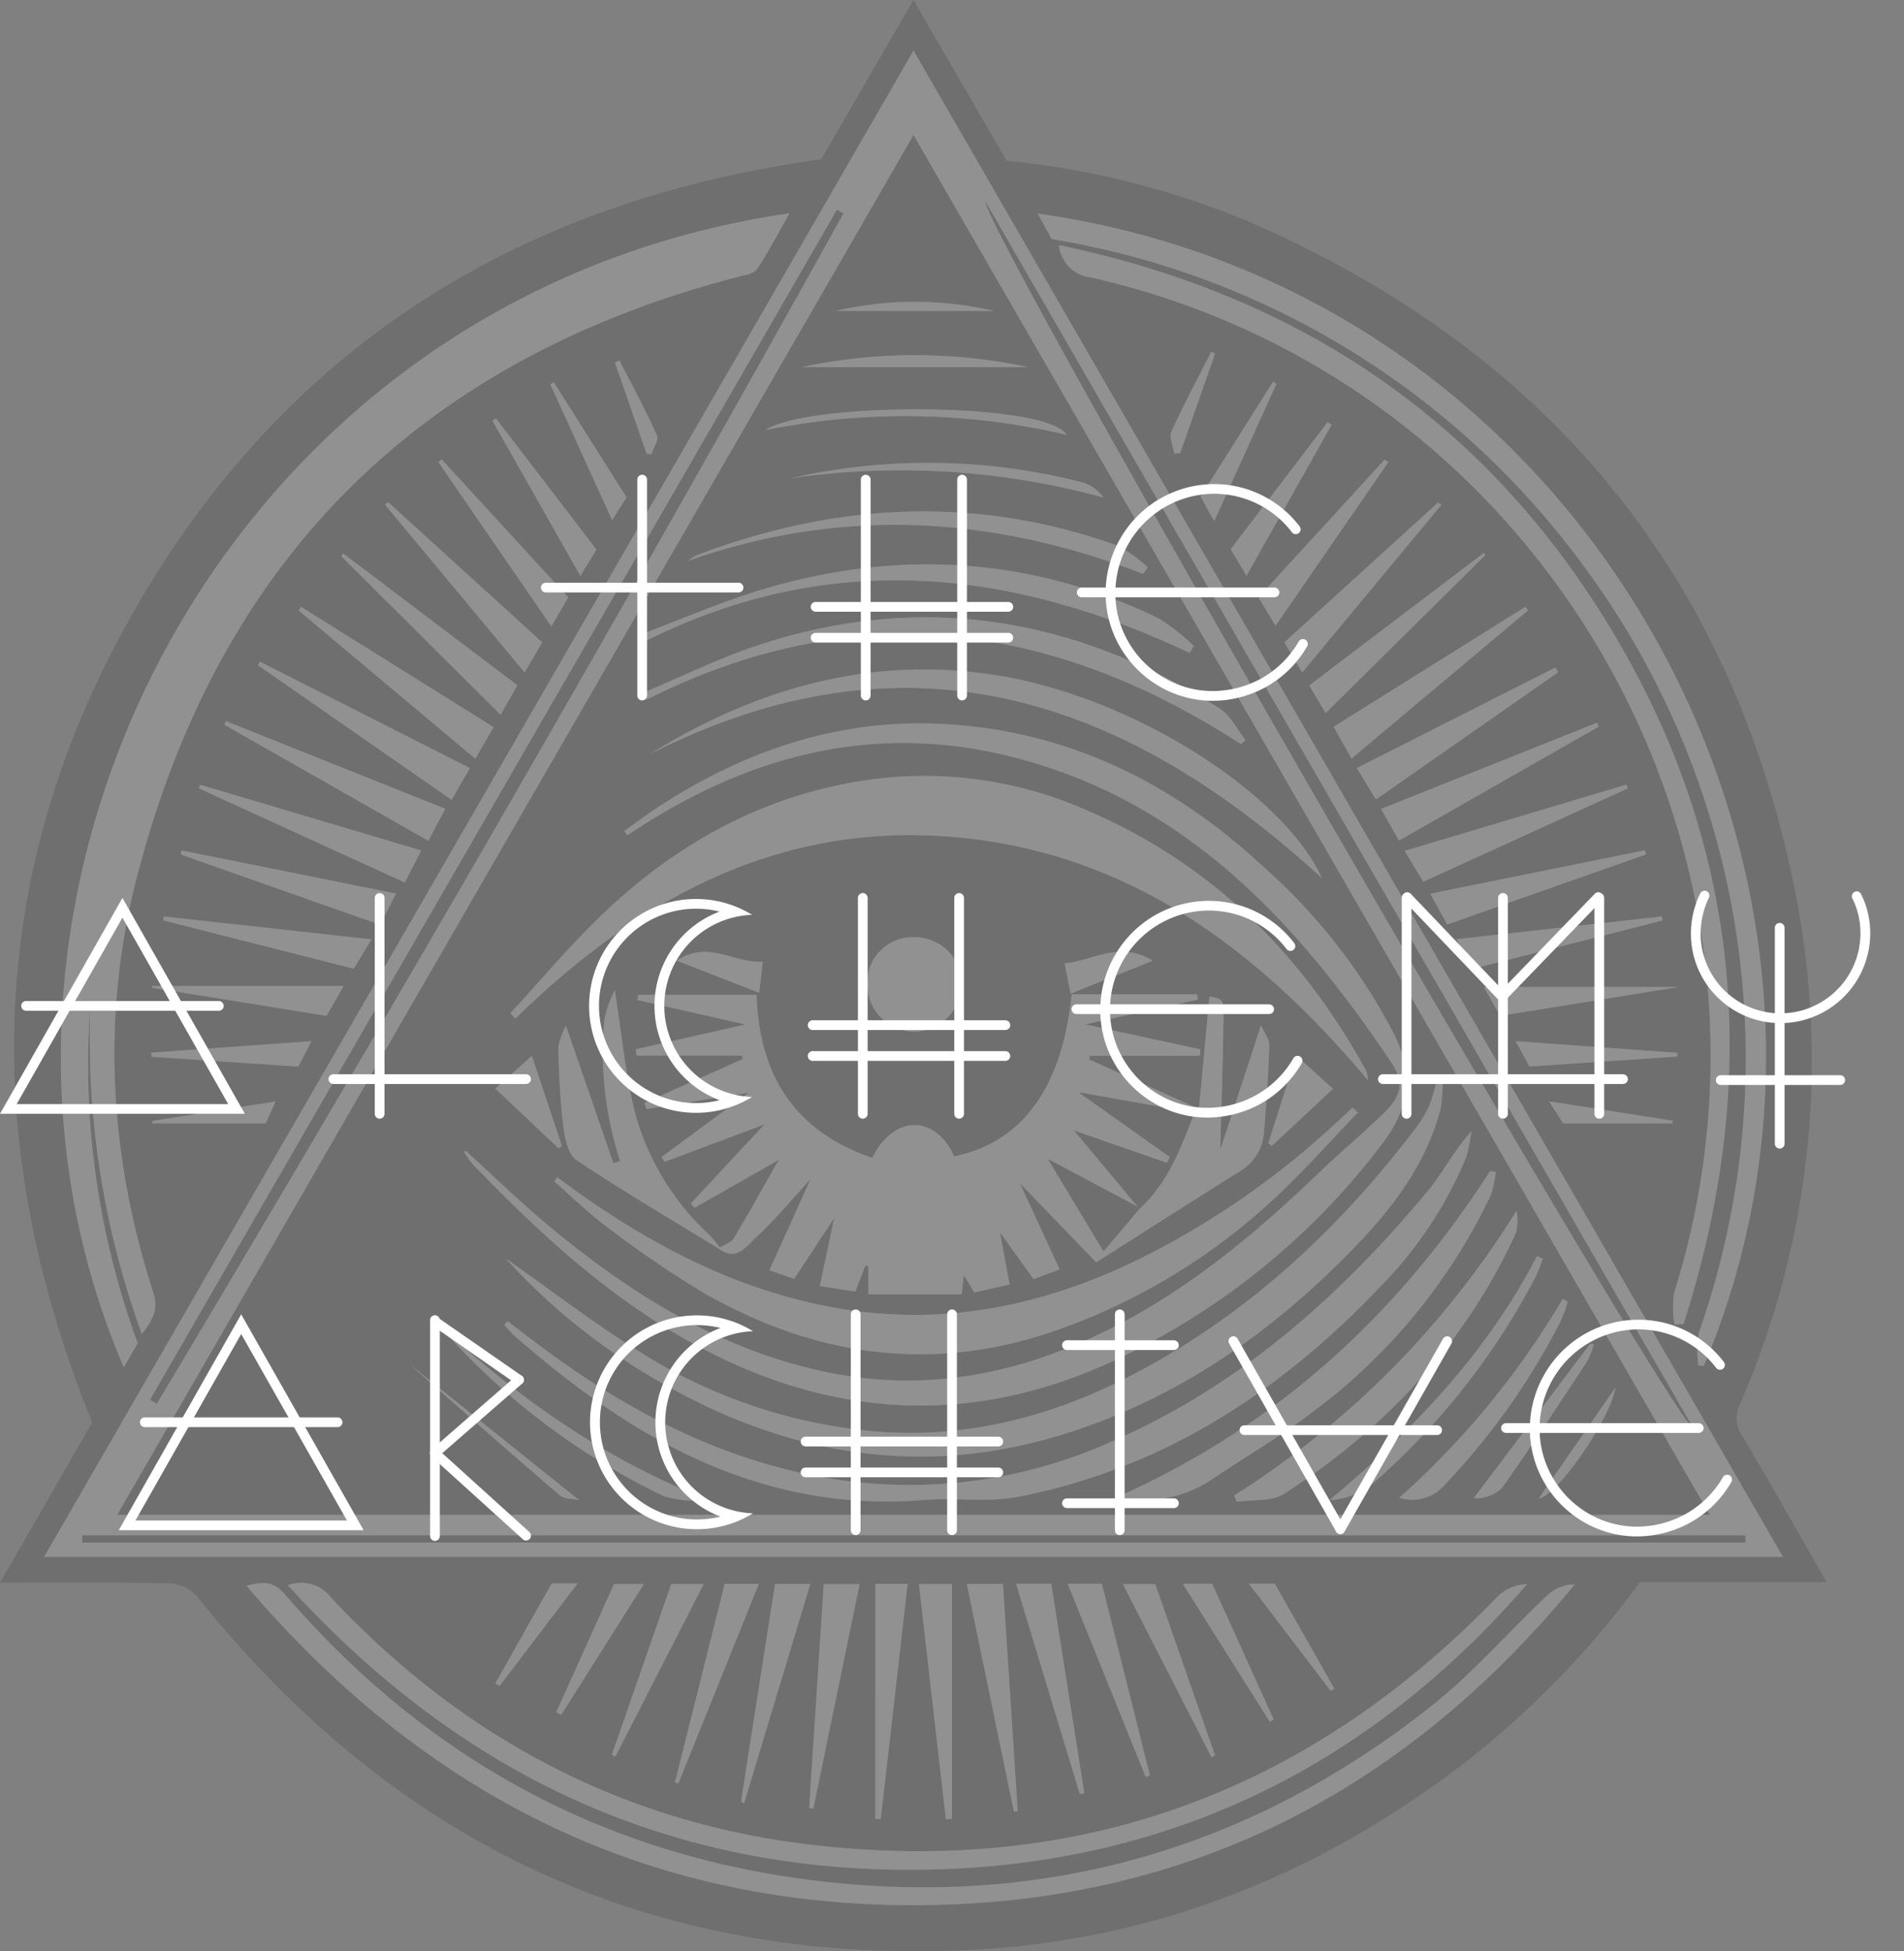 <svg xmlns="http://www.w3.org/2000/svg" xmlns:xlink="http://www.w3.org/1999/xlink" width="175.152" height="179.449" viewBox="0 0 175.152 179.449">
  <rect x="0" y="0" width="175.152" height="179.449" fill="#808080" stroke="none"/>
  <defs>
    <clipPath id="clip-path">
      <rect id="Rectangle_452" data-name="Rectangle 452" width="15.181" height="19.855" fill="none" stroke="#fff" stroke-width="3"/>
    </clipPath>
  </defs>
  <g id="Group_1439" data-name="Group 1439" transform="translate(-333.874 -147.419)">
    <g id="Group_1323" data-name="Group 1323" transform="translate(333.874 147.419)" opacity="0.135">
      <path id="Path_41" data-name="Path 41" d="M432.689,450.494h2.737l5.661,12.5-.384.211Z" transform="translate(-323.899 -304.842)" fill="#fff"/>
      <path id="Path_53" data-name="Path 53" d="M247.983,99.828l73.264,126.9H174.728ZM230.149,202.141a11.424,11.424,0,0,0-.924-1.145,23.693,23.693,0,0,1-6.789-10.98c-.947-3.606-1.266-7.378-1.939-11.542a11.292,11.292,0,0,0-.956,2.682A32.317,32.317,0,0,0,221,194.2l-.624.188-4.358-12.634a6.181,6.181,0,0,0-.706,1.934c.058,2.393.15,4.8.443,7.169.14,1.136.425,2.706,1.211,3.234,4.27,2.863,8.716,5.461,13.1,8.151,1.633,1.258,2.581-.253,3.463-1.062,1.7-1.565,3.184-3.373,4.986-5.329l-3.787,8.382,2.269.8,3.683-5.583-1.314,6.242,3.263.508.924-2.39.271.035v2.611h8.586c.083-.7.136-1.149.208-1.755l.955,1.58,3.253-.727c-.3-1.621-.563-3.04-.889-4.8l3.091,4.3,2.405-.886-3.672-7.936,7.031,7.278c4.622-2.933,8.864-5.652,13.138-8.321a4.563,4.563,0,0,0,2.3-3.685c.206-2.641.4-5.285.484-7.931.018-.572-.457-1.16-.761-1.871l-3.75,11.461c.115-4.42.257-8.432.3-12.445.016-1.4-.094-1.4-1.294-1.67-.316,3.37-.635,6.768-.972,10.363l-10.085-4.55.019-.347h10.149l.065-.588-10.613-2.3,10.368-2.271-.058-.489H262.534c-.862,8.607-4.563,13.627-10.811,14.905-1.754-3.944-5.673-3.752-7.515.143-7.081-2.416-10.422-7.5-10.654-15h-10.9l-.054.477,9.92,2.249-10.08,2.286.065.576h9.731l.012.335-9,4.018.16.565,9.422-1.5-8.018,5.91.282.445,9.193-3.45-6.786,7.278.338.4,7.752-4.408c-1.5,2.64-2.778,4.96-4.146,7.226C231.2,201.7,230.589,201.867,230.149,202.141Zm-23.363-8.9-.152.127a9.94,9.94,0,0,0,.84,1.154c5.955,6.158,12.2,11.964,19.744,16.185,13.267,7.425,26.779,8.03,40.455,1.247a65.708,65.708,0,0,0,23.359-19.257c2.616-3.425,3-6.467,1.126-10.247a53.245,53.245,0,0,0-11.958-15.3c-8.344-7.739-18.009-12.548-29.51-13.153-9.569-.5-18.182,2.436-26.125,7.59-1.092.709-2.129,1.5-3.191,2.259l.287.384c.729-.467,1.45-.946,2.187-1.4,10.112-6.227,20.944-8.754,32.654-5.942,16.1,3.865,26.536,15,35.334,28.083,1.4,2.079,1.068,3.228-.785,5.005-1.918,1.839-3.953,3.556-5.872,5.393-5.456,5.224-11.2,10.062-17.912,13.634-8.64,4.6-17.709,6.634-27.449,4.563-9.795-2.083-17.986-7.237-25.537-13.541C211.7,197.864,209.28,195.505,206.787,193.238Zm83-6.481a3.7,3.7,0,0,0-.136-.821c-5.877-10.782-14.183-19.007-25.527-23.924a37.014,37.014,0,0,0-19.631-2.97c-9.564,1.207-17.681,5.5-24.637,11.987-3.188,2.973-5.988,6.362-8.963,9.562l.461.5c11.212-10.946,24.108-18.076,40.258-16.712C267.65,165.737,279.573,174.612,289.784,186.757Zm-79.3,16.4a56.984,56.984,0,0,0,12.458,10.328c12.227,7.535,25.237,10.147,39.17,5.723,10.342-3.284,18.976-9.353,26.468-17.114,3.548-3.676,6.589-7.681,7.893-12.739a13.886,13.886,0,0,0,.181-2.586l-.53-.044a17.092,17.092,0,0,1-.714,2.419,11.809,11.809,0,0,1-1.4,2.244c-7,9.153-15.275,16.853-25.522,22.267-7.4,3.911-15.26,6.052-23.691,5.426a48.2,48.2,0,0,1-22.229-7.495C218.413,208.981,214.5,205.981,210.485,203.157Zm.15,5.756-.3.337a12.218,12.218,0,0,0,.885.953c10.8,9.478,22.632,16.366,37.745,15.153,2.89-.232,5.884.249,8.693-.3,13.318-2.606,24.132-9.679,33.347-19.4a37.278,37.278,0,0,0,7.809-11.791,13.364,13.364,0,0,0,.488-2.419c-1.626,1.818-2.619,3.827-4.013,5.5-8.1,9.725-17.4,17.987-29.174,23.081a45.239,45.239,0,0,1-24.626,3.526c-10.354-1.445-19.324-6.035-27.6-12.185C212.8,210.562,211.719,209.734,210.634,208.913Zm78.23-19.191-.494-.449c-.462.428-.922.858-1.385,1.285a76.249,76.249,0,0,1-18.5,12.777c-8.453,4.08-17.282,5.97-26.671,4.522-9.008-1.389-16.921-5.327-24.3-10.5-.778-.546-1.539-1.117-2.308-1.676l-.272.383c1.618,1.407,3.15,2.932,4.874,4.2a94.987,94.987,0,0,0,8.921,6.079c10.349,5.9,21.229,7.393,32.627,3.335a57.238,57.238,0,0,0,19.794-12.019C283.859,195.156,286.3,192.375,288.864,189.723Zm-65.115-32.964c23.477-11.929,43.536-5.358,61.813,11.424-3.594-7.867-17.448-16.71-30-18.68C244.084,147.7,233.522,150.687,223.749,156.759Zm77.8,38.431-.531-.076c-8.5,13.22-19.634,23.472-34.437,30.043a11.689,11.689,0,0,0,8.932-1.74c3.025-2.06,6.226-3.883,9.122-6.107a53.239,53.239,0,0,0,16.457-20A9.811,9.811,0,0,0,301.552,195.189Zm-23.434-39.336.406-.37c-.79-1-1.385-2.3-2.4-2.939-13.236-8.349-27.356-10.762-42.4-5.81-3.59,1.182-7.009,2.882-10.507,4.344l.176.691C242.495,142.139,260.655,144.543,278.118,155.854Zm-.635,69.093.226.585c1.467-.222,3.219,0,4.358-.737,9.346-6.006,16.713-13.848,21.36-24.049a5.254,5.254,0,0,0,.033-1.994A82.1,82.1,0,0,1,277.483,224.947Zm-4.108-77.5.4-.618a18.634,18.634,0,0,0-3.234-2.553c-11.746-5.664-23.919-6.376-36.343-2.692-3.785,1.122-7.427,2.725-11.134,4.108q.1.355.2.71C240.165,137.924,256.839,139.644,273.375,147.451ZM243.74,177.924a4.324,4.324,0,0,0,4.273,4.358,4.443,4.443,0,0,0,4.406-4.3,4.31,4.31,0,0,0-4.436-4.381A4.153,4.153,0,0,0,243.74,177.924Zm25.368-37.734.435-.585a12.487,12.487,0,0,0-2.813-2.024c-13-4.635-25.907-3.961-38.7.9a4.28,4.28,0,0,0-.783.513C241.393,134.015,255.306,134.84,269.108,140.191Zm36.778,62.989-.547-.252c-4.63,8.935-11.4,16.017-19.089,22.446A7,7,0,0,0,290,224.047a65.637,65.637,0,0,0,15.129-19.057C305.437,204.415,305.638,203.784,305.886,203.18Zm2.285,3.962-.468-.269a76.472,76.472,0,0,1-15.03,18.282,3.948,3.948,0,0,0,4.256-1.274,63.7,63.7,0,0,0,10.561-14.913A16.259,16.259,0,0,0,308.171,207.141Zm-80.149,18.287.145-.455c-9.107-3.7-16.939-9.295-24.067-15.953a64.657,64.657,0,0,0,20.911,15.988A10.041,10.041,0,0,0,228.022,225.428Zm82.543-14.373-.314-.084L299.51,225.2a3.435,3.435,0,0,0,2.607-.949c2.7-3.8,5.247-7.712,7.816-11.606A8.222,8.222,0,0,0,310.565,211.055ZM236.7,131.395a70.7,70.7,0,0,1,28.757,1.772,3.731,3.731,0,0,0-1.823-1.363A57.051,57.051,0,0,0,236.7,131.395Zm-21.362,61.627.3-.222-2.761-8.285-3.364,3.013Zm46.73-65.618c-1.846-3.061-23.914-3.047-27.715-.43A64.742,64.742,0,0,1,262.067,127.4Zm18.556,65.138.323.255,5.629-5.251-3.381-3.053Zm-18.19-13.75L270,175.765c-3.1-1.884-5.475.006-8.111.248Zm-36.243-3.035,7.6,2.963c.124-1.067.213-1.836.332-2.862C231.439,176.028,229.136,173.811,226.19,175.757Zm32.35-54.579a49.924,49.924,0,0,0-20.836,0Zm-56.659,91.9c-.017-.183-.05-.027.009.024,4.5,3.954,9,7.918,13.544,11.818.417.357,1.181.309,1.79.45Zm38.92-97.071h14.591A32.073,32.073,0,0,0,240.8,116.012Zm64.68,109.231c1.756-.265,6.637-7.386,7.084-10.238Z" transform="translate(-163.95 -87.412)"/>
      <path id="Path_2" data-name="Path 2" d="M146.361,212.709l8.481-14.744c-10.427-25.7-9.873-50.9,4.068-75s35.374-37.357,63-41.165l8.48-14.65,8.571,14.788a77.274,77.274,0,0,1,22.276,5.594c27.647,12.013,44.754,32.708,50.415,62.411a79.059,79.059,0,0,1-5.183,46.242,2.907,2.907,0,0,0,.138,2.973c2.611,4.388,5.112,8.842,7.778,13.489H297.214a83.546,83.546,0,0,1-16.155,16.648C267.5,239.7,252.245,245.745,235.109,246.5c-29.083,1.281-52.5-9.891-70.617-32.536a3.673,3.673,0,0,0-2.482-1.2C156.9,212.654,151.785,212.709,146.361,212.709ZM230.4,71.805l-79.97,138.516H310.37Zm-75.719,87.642a79.559,79.559,0,0,0,4.729,30.386c1.005-1.283,1.55-2.261,1.056-3.795-4-12.432-4.8-25.159-1.62-37.775,7.43-29.446,26.04-48.057,55.517-55.683.587-.152,1.384-.283,1.662-.7,1.052-1.59,1.931-3.3,2.962-5.111-52.369,7.591-79.751,62.994-61.235,106.132l1.281-2.226A74.3,74.3,0,0,1,154.677,159.447Zm147.924,33.3h.5c18.605-44.035-9.939-98.736-61.288-105.952l1.281,2.325c1.214.235,2.335.423,3.443.67A75.689,75.689,0,0,1,290.759,117.5a76.146,76.146,0,0,1,11.885,72.214A9.519,9.519,0,0,0,302.6,192.746ZM169.043,213c16.175,18.946,36.216,29.28,61.052,29.362,25.067.082,45.307-10.248,61.134-29.507a3.814,3.814,0,0,0-2.472.954c-3.625,3.424-6.926,7.245-10.82,10.321-17.208,13.595-36.86,18.845-58.506,15.717-18.8-2.717-34.418-11.613-46.823-26.035C171.685,212.737,170.755,212.471,169.043,213Zm131.363-24.033.831-.048c7.075-22.064,5.538-43.418-6.447-63.533-11.555-19.391-28.758-31.057-51.019-35.691a3.349,3.349,0,0,0,3,2.984c41.559,9.4,66.366,52.7,53.591,93.416A9.221,9.221,0,0,0,300.406,188.965ZM172.848,212.936c15.7,17.291,34.835,26.367,57.93,26.166,22.555-.2,41.271-9.2,56.069-26.272a4.141,4.141,0,0,0-2.614,1.037c-17.29,18-38.389,25.818-63.131,22.954-17.465-2.022-32.228-9.882-44.273-22.728A3.447,3.447,0,0,0,172.848,212.936Zm60.524,21.524.56-.03v-21.6h-3.039Zm-43.78-96.668L170.275,128l-.183.328,17.81,12.374Zm37.3,75.017v21.608l.5.01c.818-7.161,1.637-14.321,2.47-21.618Zm-59.752-79.337L167,133.8l18.766,10.678,1.563-2.947Zm126.294.5-.168-.354L273.4,141.546l1.649,2.912Zm-22.74,2.939,16.235-13.626-.252-.321L269.039,133.99Zm-78.927-2.894-17.709-11.058-.225.331,16.255,13.639Zm97.93-5.042-.256-.434-18.259,9.242,1.749,2.894ZM239.631,233.755l.35-.04c-.452-6.945-.9-13.889-1.36-20.895H235.3Zm-18.836-.32.389.046,4.256-20.637h-3.3ZM296.1,139.654l-.131-.344L275.576,145.4l1.713,2.839Zm-112.5,8.658,1.508-2.95-20.336-6.041-.115.335ZM283,118.2l-.144-.192L266.8,130.191l1.514,2.536Zm-90.59,14.681,1.549-2.709-16.023-12.121-.18.252Zm22.121,99.94.28.184,6.092-20.189h-3.244C216.606,219.549,215.568,226.186,214.53,232.824Zm31.166-.665.416-.093c-1.019-6.45-2.038-12.9-3.043-19.262H239.83ZM181.327,152.2l1.47-2.87-19.726-3.969-.09.373Zm98.161-.025,18.29-6.446-.106-.377-19.738,3.989Zm-97.435-38.853-.271.254L194.626,129l1.611-2.779Zm96.908.247-.3-.214-14.142,12.864L266.15,129Zm-65.938,99.245-4.568,18.25.315.1,7.4-18.346Zm31.553-.014,7.176,17.764.388-.133-4.417-17.63Zm-64.042-59.257-19.1-2.11-.057.362,17.52,4.448Zm101.323,2.708L299.3,151.8l-.068-.363-18.892,2.088Zm-7.779-46.607-.344-.225-11.61,12.669L263.7,124.7Zm-77,15.115,1.558-2.674L186.994,109.4l-.312.241Zm5.563,103.785.332.142,8.127-15.86h-2.989Zm55.177.232.31-.207-5.495-15.738h-2.98Zm-79.836-70.951H160.39l-.04.164,16.051,2.587Zm106.38,2.752,16.381-2.652h-17.88Zm-83.138-42.888-9.242-12.06-.321.221,8.09,14.274Zm67.637-11.473-.383-.23-8.909,11.678,1.459,2.435ZM255.151,212.8l8.014,12.71.384-.211-5.661-12.5Zm-52.31.028-5.308,11.787.457.239,7.6-12.026Zm-42.572-48.87.048.383,13.487.894,1.207-2.335ZM285.786,162.9l1.275,2.339,13.6-.926,0-.336Zm-22.01-60.437-.3-.217-6.667,10.58,1.253,2.26ZM204,112.888,197.3,102.3l-.315.188,5.686,12.5Zm57.246,99.9,7.536,9.871.32-.222-5.472-9.65Zm-64.13-.014-5.194,9.2.392.236,7.181-9.439ZM170.8,170.463l.912-2.02-11.344,1.8.021.218Zm119.356,0h10.061l.022-.243-11.377-1.785ZM258.133,99.682l-.338-.2c-1.243,2.453-2.548,4.877-3.68,7.38-.237.524.162,1.335.267,2.014l.549-.054Zm-52.289,9.2.431.061c.193-.59.714-1.328.525-1.746-1.057-2.34-2.285-4.6-3.454-6.893l-.418.19Z" transform="translate(-146.361 -67.15)"/>
      <path id="Path_3" data-name="Path 3" d="M237.029,79.4,317,217.918H157.059Zm0,7.761-73.255,126.9H310.291Zm6.619,6.141c.5,3.758,62.283,110.713,65.093,112.766Zm-76.832,110.16.6.376Q199.838,149.6,230.572,94.381l-.582-.335Zm146.739,13.148-.015-.654H160.565v.654Z" transform="translate(-152.994 -74.747)" fill="#fff"/>
      <path id="Path_4" data-name="Path 4" d="M163.815,191.462a74.3,74.3,0,0,0,4.352,31.227l-1.281,2.226c-18.516-43.137,8.866-98.541,61.235-106.132-1.031,1.815-1.91,3.521-2.962,5.111-.278.419-1.075.551-1.662.7-29.477,7.626-48.087,26.237-55.517,55.683-3.183,12.616-2.382,25.343,1.62,37.775.494,1.533-.051,2.512-1.056,3.795A79.56,79.56,0,0,1,163.815,191.462Z" transform="translate(-155.499 -99.165)" fill="#fff"/>
      <path id="Path_5" data-name="Path 5" d="M458.378,224.8a9.519,9.519,0,0,1,.043-3.028,76.146,76.146,0,0,0-11.885-72.214,75.688,75.688,0,0,0-44.219-27.715c-1.108-.247-2.228-.435-3.443-.67l-1.281-2.325c51.349,7.216,79.894,61.917,61.288,105.952Z" transform="translate(-302.138 -99.207)" fill="#fff"/>
      <path id="Path_6" data-name="Path 6" d="M206.059,450.583c1.711-.527,2.641-.261,3.565.813,12.405,14.421,28.019,23.318,46.823,26.034,21.646,3.128,41.3-2.122,58.506-15.717,3.894-3.076,7.2-6.9,10.82-10.321a3.815,3.815,0,0,1,2.472-.954c-15.828,19.258-36.067,29.589-61.134,29.507C242.275,479.864,222.234,469.53,206.059,450.583Z" transform="translate(-183.377 -304.735)" fill="#fff"/>
      <path id="Path_7" data-name="Path 7" d="M459.371,225.754a9.219,9.219,0,0,1-.05-2.871c12.775-40.712-12.032-84.018-53.591-93.416a3.349,3.349,0,0,1-3-2.985c22.262,4.633,39.465,16.3,51.019,35.691,11.986,20.115,13.522,41.468,6.447,63.533Z" transform="translate(-305.326 -103.939)" fill="#fff"/>
      <path id="Path_8" data-name="Path 8" d="M216.074,450.515a3.447,3.447,0,0,1,3.98,1.157c12.045,12.846,26.807,20.706,44.273,22.728,24.742,2.865,45.842-4.95,63.131-22.953a4.141,4.141,0,0,1,2.614-1.037c-14.8,17.076-33.514,26.075-56.069,26.272C250.909,476.882,231.771,467.806,216.074,450.515Z" transform="translate(-189.587 -304.729)" fill="#fff"/>
      <path id="Path_9" data-name="Path 9" d="M371.324,472.2l-2.478-21.631h3.039v21.6Z" transform="translate(-284.313 -304.889)" fill="#fff"/>
      <path id="Path_10" data-name="Path 10" d="M228.321,237.1l-1.69,2.913-17.81-12.374.183-.328Z" transform="translate(-185.089 -166.458)" fill="#fff"/>
      <path id="Path_11" data-name="Path 11" d="M358.3,450.514h2.967c-.834,7.3-1.652,14.458-2.47,21.618l-.5-.01Z" transform="translate(-277.775 -304.855)" fill="#fff"/>
      <path id="Path_12" data-name="Path 12" d="M200.814,241.7l20.191,8.061-1.563,2.947-18.766-10.678Z" transform="translate(-180.04 -175.383)" fill="#fff"/>
      <path id="Path_13" data-name="Path 13" d="M500.755,242.45l-18.377,10.483-1.649-2.912,19.858-7.925Z" transform="translate(-353.686 -175.625)" fill="#fff"/>
      <path id="Path_14" data-name="Path 14" d="M470.892,228l-1.651-2.923,17.634-11.024.252.321Z" transform="translate(-346.563 -158.238)" fill="#fff"/>
      <path id="Path_15" data-name="Path 15" d="M236.589,225.1l-1.679,2.913-16.255-13.639.225-.331Z" transform="translate(-191.187 -158.23)" fill="#fff"/>
      <path id="Path_16" data-name="Path 16" d="M493.387,229.167l-16.766,11.7-1.749-2.894,18.259-9.242Z" transform="translate(-350.054 -167.34)" fill="#fff"/>
      <path id="Path_17" data-name="Path 17" d="M384.776,471.479l-4.329-20.935h3.32c.456,7.006.908,13.95,1.36,20.9Z" transform="translate(-291.506 -304.873)" fill="#fff"/>
      <path id="Path_18" data-name="Path 18" d="M342.265,471.2l1.341-20.59h3.3l-4.256,20.637Z" transform="translate(-267.831 -304.914)" fill="#fff"/>
      <path id="Path_19" data-name="Path 19" d="M506.973,257.413,488.16,266l-1.713-2.839,20.395-6.091Z" transform="translate(-357.231 -184.909)" fill="#fff"/>
      <path id="Path_20" data-name="Path 20" d="M213.462,266.09l-18.943-8.656.115-.335,20.336,6.041Z" transform="translate(-176.221 -184.928)" fill="#fff"/>
      <path id="Path_21" data-name="Path 21" d="M479.54,201.2l-14.69,14.525-1.514-2.536,16.06-12.181Z" transform="translate(-342.901 -150.15)" fill="#fff"/>
      <path id="Path_22" data-name="Path 22" d="M243.642,215.954l-14.654-14.578.18-.252,16.023,12.121Z" transform="translate(-197.594 -150.22)" fill="#fff"/>
      <path id="Path_23" data-name="Path 23" d="M325.776,470.545c1.038-6.638,2.076-13.275,3.128-20.005h3.244c-2.057,6.819-4.075,13.5-6.092,20.189Z" transform="translate(-257.607 -304.871)" fill="#fff"/>
      <path id="Path_24" data-name="Path 24" d="M398.232,469.855,392.366,450.5H395.6c1.005,6.361,2.024,12.812,3.043,19.262Z" transform="translate(-298.896 -304.847)" fill="#fff"/>
      <path id="Path_25" data-name="Path 25" d="M208.45,279.827,190.1,273.361l.09-.373,19.726,3.969Z" transform="translate(-173.484 -194.78)" fill="#fff"/>
      <path id="Path_26" data-name="Path 26" d="M494.21,279.788l-1.553-2.834,19.738-3.989.106.377Z" transform="translate(-361.082 -194.766)" fill="#fff"/>
      <path id="Path_27" data-name="Path 27" d="M239.859,188.664l14.184,12.9-1.611,2.779-12.844-15.427Z" transform="translate(-204.166 -142.495)" fill="#fff"/>
      <path id="Path_28" data-name="Path 28" d="M471.785,188.965,458.974,204.4l-1.632-2.78,14.142-12.864Z" transform="translate(-339.185 -142.549)" fill="#fff"/>
      <path id="Path_29" data-name="Path 29" d="M314.357,450.52H317.5l-7.4,18.346-.315-.1C311.3,462.719,312.818,456.667,314.357,450.52Z" transform="translate(-247.694 -304.859)" fill="#fff"/>
      <path id="Path_30" data-name="Path 30" d="M404.858,450.484h3.147l4.417,17.63-.388.133Z" transform="translate(-306.642 -304.836)" fill="#fff"/>
      <path id="Path_31" data-name="Path 31" d="M205.041,291.08l-1.638,2.7-17.52-4.448.057-.362Z" transform="translate(-170.867 -204.689)" fill="#fff"/>
      <path id="Path_32" data-name="Path 32" d="M500.5,293.8l-1.519-2.722,18.892-2.088.068.363Z" transform="translate(-365.004 -204.703)" fill="#fff"/>
      <path id="Path_33" data-name="Path 33" d="M463,178.618l-10.379,15.06-1.575-2.616,11.61-12.669Z" transform="translate(-335.28 -136.126)" fill="#fff"/>
      <path id="Path_34" data-name="Path 34" d="M262.882,193.7l-10.4-15.119.312-.241,11.643,12.686Z" transform="translate(-212.163 -136.093)" fill="#fff"/>
      <path id="Path_35" data-name="Path 35" d="M294.489,466.269l5.471-15.718h2.989l-8.127,15.86Z" transform="translate(-238.208 -304.878)" fill="#fff"/>
      <path id="Path_36" data-name="Path 36" d="M426.388,466.509l-8.164-15.945h2.98L426.7,466.3Z" transform="translate(-314.93 -304.886)" fill="#fff"/>
      <path id="Path_37" data-name="Path 37" d="M200.813,305.791l-1.581,2.752-16.051-2.587.04-.164Z" transform="translate(-169.191 -215.119)" fill="#fff"/>
      <path id="Path_38" data-name="Path 38" d="M507.126,308.706l-1.5-2.652h17.88Z" transform="translate(-369.124 -215.282)" fill="#fff"/>
      <path id="Path_39" data-name="Path 39" d="M275.151,180.472l-1.473,2.435-8.09-14.274.321-.221Z" transform="translate(-220.287 -129.937)" fill="#fff"/>
      <path id="Path_40" data-name="Path 40" d="M453.612,169.584l-7.833,13.884-1.459-2.435,8.909-11.678Z" transform="translate(-331.111 -130.522)" fill="#fff"/>
      <path id="Path_42" data-name="Path 42" d="M286.351,450.568H289.1l-7.6,12.026-.457-.239Z" transform="translate(-229.871 -304.888)" fill="#fff"/>
      <path id="Path_43" data-name="Path 43" d="M182.966,320.218l14.742-1.058L196.5,321.5l-13.487-.894Z" transform="translate(-169.058 -223.409)" fill="#fff"/>
      <path id="Path_44" data-name="Path 44" d="M513.318,319.16l14.883,1.076,0,.336-13.6.926Z" transform="translate(-373.893 -223.409)" fill="#fff"/>
      <path id="Path_45" data-name="Path 45" d="M444.011,159.739l-5.719,12.623-1.253-2.26,6.667-10.58Z" transform="translate(-326.596 -124.425)" fill="#fff"/>
      <path id="Path_46" data-name="Path 46" d="M286.613,170.251l-1.325,2.1-5.686-12.5.315-.188Z" transform="translate(-228.977 -124.514)" fill="#fff"/>
      <path id="Path_47" data-name="Path 47" d="M448.722,450.454h2.385l5.472,9.65-.32.222Z" transform="translate(-333.84 -304.818)" fill="#fff"/>
      <path id="Path_48" data-name="Path 48" d="M271.458,450.416h2.379l-7.181,9.439-.392-.236Z" transform="translate(-220.707 -304.794)" fill="#fff"/>
      <path id="Path_49" data-name="Path 49" d="M193.656,335.766H183.245l-.021-.218,11.344-1.8Z" transform="translate(-169.218 -232.453)" fill="#fff"/>
      <path id="Path_50" data-name="Path 50" d="M522.705,335.753l-1.294-2.029,11.377,1.785-.022.243Z" transform="translate(-378.911 -232.439)" fill="#fff"/>
      <path id="Path_51" data-name="Path 51" d="M433.859,152.438l-3.2,9.135-.549.054c-.106-.679-.5-1.49-.268-2.014,1.132-2.5,2.437-4.928,3.68-7.38Z" transform="translate(-322.087 -119.906)" fill="#fff"/>
      <path id="Path_52" data-name="Path 52" d="M298.156,162.976l-2.917-8.389.418-.19c1.169,2.29,2.4,4.553,3.455,6.893.189.418-.332,1.156-.525,1.746Z" transform="translate(-238.673 -121.247)" fill="#fff"/>
      <path id="Path_54" data-name="Path 54" d="M384.95,115.991l65.093,112.766C447.233,226.7,385.454,119.749,384.95,115.991Z" transform="translate(-294.298 -97.434)"/>
      <path id="Path_55" data-name="Path 55" d="M182.734,227.361,245.91,117.943l.582.335Q215.8,173.519,183.334,227.737Z" transform="translate(-168.914 -98.644)"/>
      <path id="Path_56" data-name="Path 56" d="M319.275,439.461H166.287v-.654H319.26Z" transform="translate(-158.716 -297.596)"/>
      <path id="Path_57" data-name="Path 57" d="M308.008,331.111c.44-.273,1.053-.441,1.291-.836,1.367-2.266,2.646-4.586,4.146-7.226l-7.752,4.408-.338-.4,6.786-7.277-9.193,3.45-.282-.445,8.018-5.911-9.422,1.5-.16-.564,9-4.018-.012-.335h-9.731l-.065-.576,10.08-2.286-9.92-2.249.054-.477h10.9c.232,7.5,3.573,12.588,10.654,15,1.841-3.895,5.76-4.086,7.515-.143,6.248-1.278,9.949-6.3,10.811-14.9h11.551l.058.489-10.368,2.271,10.613,2.3-.065.588H342.033l-.019.347,10.085,4.55c.337-3.595.656-6.993.972-10.363,1.2.271,1.31.272,1.294,1.67-.046,4.013-.188,8.025-.3,12.445l3.75-11.461c.3.712.779,1.3.761,1.871-.083,2.646-.278,5.29-.484,7.931a4.563,4.563,0,0,1-2.3,3.685c-4.274,2.669-8.516,5.388-13.138,8.321l-7.031-7.278,3.672,7.936-2.405.886-3.091-4.3c.326,1.761.589,3.18.889,4.8l-3.253.727-.955-1.58c-.072.606-.125,1.057-.208,1.755h-8.587V332.81l-.271-.035-.924,2.39-3.263-.508,1.314-6.242L314.855,334l-2.269-.8,3.787-8.382c-1.8,1.956-3.282,3.764-4.986,5.329-.882.81-1.83,2.321-3.463,1.062Zm38.655-3.595c2.591-2.375,3.756-5.547,5.011-8.776l-10.646-1.9,8.4,5.952-.274.546-8.53-2.967,5.879,7.022-8.28-4.4,5.1,8.472Z" transform="translate(-241.808 -216.383)" fill="#fff"/>
      <path id="Path_58" data-name="Path 58" d="M258.856,281.541c2.493,2.267,4.91,4.626,7.494,6.784,7.551,6.3,15.742,11.459,25.537,13.541,9.74,2.071,18.809.033,27.449-4.563,6.713-3.572,12.456-8.409,17.912-13.634,1.919-1.838,3.954-3.554,5.872-5.393,1.853-1.777,2.184-2.926.785-5.006-8.8-13.085-19.236-24.218-35.334-28.083-11.71-2.812-22.542-.285-32.654,5.942-.737.454-1.459.933-2.187,1.4l-.287-.384c1.062-.755,2.1-1.55,3.191-2.259,7.943-5.154,16.556-8.094,26.125-7.59,11.5.605,21.166,5.414,29.51,13.153a53.247,53.247,0,0,1,11.958,15.3c1.875,3.78,1.49,6.822-1.126,10.247a65.71,65.71,0,0,1-23.359,19.257c-13.676,6.782-27.188,6.178-40.455-1.247-7.542-4.221-13.789-10.027-19.744-16.185a9.943,9.943,0,0,1-.84-1.154Z" transform="translate(-216.019 -175.715)" fill="#fff"/>
      <path id="Path_59" data-name="Path 59" d="M348.8,282.924c-10.211-12.145-22.134-21.02-38.177-22.375-16.15-1.364-29.046,5.766-40.258,16.712l-.461-.5c2.976-3.2,5.776-6.589,8.963-9.562,6.956-6.486,15.073-10.78,24.637-11.987a37.014,37.014,0,0,1,19.631,2.971c11.344,4.917,19.65,13.142,25.527,23.923A3.692,3.692,0,0,1,348.8,282.924Z" transform="translate(-222.961 -183.579)" fill="#fff"/>
      <path id="Path_60" data-name="Path 60" d="M268.837,344.969c4.02,2.823,7.929,5.824,12.085,8.43a48.2,48.2,0,0,0,22.229,7.495c8.432.626,16.289-1.514,23.691-5.426,10.247-5.415,18.526-13.115,25.522-22.267a11.811,11.811,0,0,0,1.4-2.244,17.1,17.1,0,0,0,.714-2.419l.53.044a13.881,13.881,0,0,1-.181,2.586c-1.3,5.058-4.345,9.063-7.893,12.739-7.492,7.761-16.126,13.83-26.468,17.114-13.933,4.424-26.943,1.812-39.17-5.723A56.982,56.982,0,0,1,268.837,344.969Z" transform="translate(-222.302 -229.224)" fill="#fff"/>
      <path id="Path_61" data-name="Path 61" d="M268.745,358.434c1.084.82,2.163,1.649,3.254,2.46,8.278,6.15,17.249,10.74,27.6,12.185a45.239,45.239,0,0,0,24.626-3.526C336,364.458,345.3,356.2,353.4,346.471c1.394-1.674,2.387-3.682,4.013-5.5a13.369,13.369,0,0,1-.488,2.419,37.275,37.275,0,0,1-7.809,11.791c-9.215,9.717-20.029,16.79-33.347,19.4-2.809.549-5.8.069-8.693.3-15.112,1.213-26.943-5.675-37.745-15.153a12.24,12.24,0,0,1-.885-.953Z" transform="translate(-222.061 -236.933)" fill="#fff"/>
      <path id="Path_62" data-name="Path 62" d="M354.487,335.692c-2.562,2.653-5,5.434-7.709,7.932a57.239,57.239,0,0,1-19.793,12.019c-11.4,4.058-22.278,2.568-32.627-3.335a95,95,0,0,1-8.921-6.079c-1.723-1.263-3.255-2.788-4.874-4.2l.272-.383c.769.559,1.53,1.13,2.308,1.676,7.376,5.173,15.288,9.11,24.3,10.5,9.389,1.448,18.218-.442,26.671-4.522a76.252,76.252,0,0,0,18.5-12.777c.464-.426.924-.856,1.385-1.285Z" transform="translate(-229.573 -233.381)" fill="#fff"/>
      <path id="Path_63" data-name="Path 63" d="M303.747,236.973c9.773-6.072,20.335-9.06,31.818-7.256,12.547,1.97,26.4,10.813,30,18.68C347.283,231.615,327.224,225.044,303.747,236.973Z" transform="translate(-243.948 -167.626)" fill="#fff"/>
      <path id="Path_64" data-name="Path 64" d="M451.454,350.687a9.815,9.815,0,0,1-.457,2.124,53.239,53.239,0,0,1-16.457,20c-2.9,2.223-6.1,4.046-9.122,6.107a11.689,11.689,0,0,1-8.932,1.74c14.8-6.571,25.942-16.823,34.437-30.043Z" transform="translate(-313.852 -242.91)" fill="#fff"/>
      <path id="Path_65" data-name="Path 65" d="M296.287,330.584c-4.386-2.689-8.833-5.288-13.1-8.151-.786-.527-1.071-2.1-1.211-3.234-.293-2.373-.385-4.776-.443-7.169a6.177,6.177,0,0,1,.706-1.934l4.358,12.634.624-.188a32.316,32.316,0,0,1-1.453-13.043,11.293,11.293,0,0,1,.956-2.682c.672,4.164.992,7.936,1.938,11.542a23.693,23.693,0,0,0,6.789,10.98,11.472,11.472,0,0,1,.924,1.144Z" transform="translate(-230.173 -215.756)" fill="#fff"/>
      <path id="Path_66" data-name="Path 66" d="M357.251,228.234c-17.464-11.311-35.623-13.715-54.724-4.084l-.176-.691c3.5-1.462,6.917-3.162,10.507-4.344,15.044-4.953,29.164-2.539,42.4,5.81,1.014.64,1.609,1.944,2.4,2.939Z" transform="translate(-243.083 -159.792)" fill="#fff"/>
      <path id="Path_67" data-name="Path 67" d="M445.173,386.383a82.1,82.1,0,0,0,25.977-26.195,5.252,5.252,0,0,1-.033,1.994c-4.647,10.2-12.014,18.043-21.36,24.049-1.14.733-2.891.515-4.358.737Z" transform="translate(-331.64 -248.849)" fill="#fff"/>
      <path id="Path_68" data-name="Path 68" d="M352.257,211.887c-16.536-7.807-33.21-9.526-50.114-1.044q-.1-.355-.2-.71c3.708-1.383,7.35-2.986,11.134-4.108,12.424-3.684,24.6-2.972,36.343,2.692a18.634,18.634,0,0,1,3.234,2.553Z" transform="translate(-242.831 -151.848)" fill="#fff"/>
      <path id="Path_69" data-name="Path 69" d="M356.363,298.318A4.153,4.153,0,0,1,360.605,294a4.31,4.31,0,0,1,4.436,4.381,4.443,4.443,0,0,1-4.406,4.3A4.324,4.324,0,0,1,356.363,298.318Z" transform="translate(-276.573 -207.805)" fill="#fff"/>
      <path id="Path_70" data-name="Path 70" d="M354.814,196.684c-13.8-5.35-27.715-6.176-41.862-1.2a4.283,4.283,0,0,1,.783-.513c12.794-4.857,25.7-5.532,38.7-.9a12.489,12.489,0,0,1,2.813,2.024Z" transform="translate(-249.656 -143.905)" fill="#fff"/>
      <path id="Path_71" data-name="Path 71" d="M487.882,371.43c-.249.6-.449,1.235-.753,1.81A65.633,65.633,0,0,1,472,392.3a7,7,0,0,1-3.754,1.327c7.69-6.429,14.46-13.512,19.089-22.446Z" transform="translate(-345.946 -255.663)" fill="#fff"/>
      <path id="Path_72" data-name="Path 72" d="M500.647,381.831a16.234,16.234,0,0,1-.681,1.826,63.7,63.7,0,0,1-10.561,14.913,3.949,3.949,0,0,1-4.256,1.274,76.468,76.468,0,0,0,15.03-18.282Z" transform="translate(-356.427 -262.101)" fill="#fff"/>
      <path id="Path_73" data-name="Path 73" d="M275.955,403.622a10.047,10.047,0,0,1-3.011-.419,64.659,64.659,0,0,1-20.911-15.988c7.128,6.658,14.96,12.258,24.067,15.953Z" transform="translate(-211.883 -265.606)" fill="#fff"/>
      <path id="Path_74" data-name="Path 74" d="M514.2,392.432a8.213,8.213,0,0,1-.633,1.593c-2.569,3.893-5.118,7.8-7.816,11.606a3.435,3.435,0,0,1-2.607.949l10.741-14.232Z" transform="translate(-367.585 -268.789)" fill="#fff"/>
      <path id="Path_75" data-name="Path 75" d="M337.831,180.6a57.052,57.052,0,0,1,26.934.409,3.731,3.731,0,0,1,1.823,1.363A70.7,70.7,0,0,0,337.831,180.6Z" transform="translate(-265.082 -136.617)" fill="#fff"/>
      <path id="Path_76" data-name="Path 76" d="M272.1,331.226l-5.825-5.494,3.364-3.013L272.4,331Z" transform="translate(-220.714 -225.616)" fill="#fff"/>
      <path id="Path_77" data-name="Path 77" d="M359.368,168.574a64.742,64.742,0,0,0-27.715-.43C335.454,165.527,357.522,165.513,359.368,168.574Z" transform="translate(-261.251 -128.583)" fill="#fff"/>
      <path id="Path_78" data-name="Path 78" d="M453.435,330.708l2.571-8.049,3.381,3.053-5.629,5.251Z" transform="translate(-336.762 -225.578)" fill="#fff"/>
      <path id="Path_79" data-name="Path 79" d="M404.674,301.365c-.2-1.01-.341-1.742-.544-2.779,2.636-.241,5.01-2.132,8.111-.248Z" transform="translate(-306.191 -209.986)" fill="#fff"/>
      <path id="Path_80" data-name="Path 80" d="M310.172,298.354c2.946-1.945,5.249.271,7.933.1-.119,1.026-.209,1.8-.332,2.862Z" transform="translate(-247.932 -210.009)" fill="#fff"/>
      <path id="Path_81" data-name="Path 81" d="M361.311,154.226H340.475A49.924,49.924,0,0,1,361.311,154.226Z" transform="translate(-266.721 -120.46)" fill="#fff"/>
      <path id="Path_82" data-name="Path 82" d="M246.151,397.765l15.343,12.292c-.609-.141-1.374-.093-1.79-.45-4.548-3.9-9.042-7.864-13.544-11.818C246.1,397.737,246.133,397.582,246.151,397.765Z" transform="translate(-208.22 -272.094)" fill="#fff"/>
      <path id="Path_83" data-name="Path 83" d="M348.626,141.051a32.072,32.072,0,0,1,14.591,0Z" transform="translate(-271.775 -112.451)" fill="#fff"/>
      <path id="Path_84" data-name="Path 84" d="M518.859,413.2l7.084-10.238C525.5,405.816,520.615,412.937,518.859,413.2Z" transform="translate(-377.328 -275.371)" fill="#fff"/>
      <path id="Path_85" data-name="Path 85" d="M412.326,342.087l-5.879-7.022,8.53,2.967.274-.546-8.4-5.952,10.646,1.9c-1.255,3.229-2.42,6.4-5.011,8.776A1.327,1.327,0,0,0,412.326,342.087Z" transform="translate(-307.627 -231.081)"/>
      <path id="Path_86" data-name="Path 86" d="M408.407,352.12a1.327,1.327,0,0,1,.156.128l-3.34,3.939-5.1-8.472Z" transform="translate(-303.709 -241.115)"/>
    </g>
    <path id="Line_283" data-name="Line 283" d="M8.784-.606H-1.053A.447.447,0,0,1-1.5-1.053.447.447,0,0,1-1.053-1.5H8.784a.447.447,0,0,1,.447.447A.447.447,0,0,1,8.784-.606Z" transform="translate(433.08 272.181)" fill="#fff"/>
    <g id="Group_1326" data-name="Group 1326" transform="translate(383.637 188.302)">
      <path id="Line_265" data-name="Line 265" d="M-1.053,19.25A.447.447,0,0,1-1.5,18.8V-1.053A.447.447,0,0,1-1.053-1.5a.447.447,0,0,1,.447.447V18.8A.447.447,0,0,1-1.053,19.25Z" transform="translate(10.364 4.28)" fill="#fff"/>
      <path id="Line_266" data-name="Line 266" d="M16.675-.606H-1.053A.447.447,0,0,1-1.5-1.053.447.447,0,0,1-1.053-1.5H16.675a.447.447,0,0,1,.447.447A.447.447,0,0,1,16.675-.606Z" transform="translate(1.5 14.207)" fill="#fff"/>
      <path id="Line_269" data-name="Line 269" d="M-1.053,19.25A.447.447,0,0,1-1.5,18.8V-1.053A.447.447,0,0,1-1.053-1.5a.447.447,0,0,1,.447.447V18.8A.447.447,0,0,1-1.053,19.25Z" transform="translate(30.929 4.28)" fill="#fff"/>
      <path id="Line_273" data-name="Line 273" d="M-1.053,19.25A.447.447,0,0,1-1.5,18.8V-1.053A.447.447,0,0,1-1.053-1.5a.447.447,0,0,1,.447.447V18.8A.447.447,0,0,1-1.053,19.25Z" transform="translate(39.792 4.28)" fill="#fff"/>
      <path id="Line_277" data-name="Line 277" d="M16.675-.606H-1.053A.447.447,0,0,1-1.5-1.053.447.447,0,0,1-1.053-1.5H16.675a.447.447,0,0,1,.447.447A.447.447,0,0,1,16.675-.606Z" transform="translate(26.319 18.817)" fill="#fff"/>
      <path id="Line_280" data-name="Line 280" d="M16.675-.606H-1.053A.447.447,0,0,1-1.5-1.053.447.447,0,0,1-1.053-1.5H16.675a.447.447,0,0,1,.447.447A.447.447,0,0,1,16.675-.606Z" transform="translate(26.319 15.98)" fill="#fff"/>
      <path id="Line_302" data-name="Line 302" d="M16.675-.606H-1.053A.447.447,0,0,1-1.5-1.053.447.447,0,0,1-1.053-1.5H16.675a.447.447,0,0,1,.447.447A.447.447,0,0,1,16.675-.606Z" transform="translate(50.802 14.654)" fill="#fff"/>
      <path id="Path_1285" data-name="Path 1285" d="M9.976,19.846a9.98,9.98,0,0,1-9.192-6.06A9.892,9.892,0,0,1,.762,6.119a.447.447,0,1,1,.827.34,8.982,8.982,0,0,0,1.964,9.848,9.142,9.142,0,0,0,11.18,1.315,8.9,8.9,0,0,0,3.247-3.428,9.045,9.045,0,0,0,1.078-4.271,8.847,8.847,0,0,0-1.016-4.154,9.267,9.267,0,0,0-3.314-3.536A9.064,9.064,0,0,0,9.976.894a.447.447,0,1,1,0-.894A9.958,9.958,0,0,1,15.2,1.471a10.162,10.162,0,0,1,3.634,3.877,9.744,9.744,0,0,1,1.121,4.575,9.93,9.93,0,0,1-1.182,4.689A9.8,9.8,0,0,1,15.2,18.386,10.036,10.036,0,0,1,9.976,19.846Z" transform="translate(75.47 9.923) rotate(120)" fill="#fff"/>
    </g>
    <g id="Group_1325" data-name="Group 1325" transform="translate(333.874 222.184)">
      <path id="Line_262" data-name="Line 262" d="M16.675-.606H-1.053A.447.447,0,0,1-1.5-1.053.447.447,0,0,1-1.053-1.5H16.675a.447.447,0,0,1,.447.447A.447.447,0,0,1,16.675-.606Z" transform="translate(3.453 18.795)" fill="#fff"/>
      <path id="Line_270" data-name="Line 270" d="M-1.053,19.25A.447.447,0,0,1-1.5,18.8V-1.053A.447.447,0,0,1-1.053-1.5a.447.447,0,0,1,.447.447V18.8A.447.447,0,0,1-1.053,19.25Z" transform="translate(80.42 8.867)" fill="#fff"/>
      <path id="Line_263" data-name="Line 263" d="M-1.053,19.25A.447.447,0,0,1-1.5,18.8V-1.053A.447.447,0,0,1-1.053-1.5a.447.447,0,0,1,.447.447V18.8A.447.447,0,0,1-1.053,19.25Z" transform="translate(35.977 8.867)" fill="#fff"/>
      <path id="Line_274" data-name="Line 274" d="M-1.053,19.25A.447.447,0,0,1-1.5,18.8V-1.053A.447.447,0,0,1-1.053-1.5a.447.447,0,0,1,.447.447V18.8A.447.447,0,0,1-1.053,19.25Z" transform="translate(89.284 8.867)" fill="#fff"/>
      <path id="Line_278" data-name="Line 278" d="M16.675-.606H-1.053A.447.447,0,0,1-1.5-1.053.447.447,0,0,1-1.053-1.5H16.675a.447.447,0,0,1,.447.447A.447.447,0,0,1,16.675-.606Z" transform="translate(75.811 23.404)" fill="#fff"/>
      <path id="Line_281" data-name="Line 281" d="M16.675-.606H-1.053A.447.447,0,0,1-1.5-1.053.447.447,0,0,1-1.053-1.5H16.675a.447.447,0,0,1,.447.447A.447.447,0,0,1,16.675-.606Z" transform="translate(75.811 20.567)" fill="#fff"/>
      <path id="Line_264" data-name="Line 264" d="M16.675-.606H-1.053A.447.447,0,0,1-1.5-1.053.447.447,0,0,1-1.053-1.5H16.675a.447.447,0,0,1,.447.447A.447.447,0,0,1,16.675-.606Z" transform="translate(31.722 25.531)" fill="#fff"/>
      <path id="Polygon_46" data-name="Polygon 46" d="M11.264,1.812,1.535,18.961H20.993L11.264,1.812m0-1.812L22.528,19.855H0Z" transform="translate(0 7.814)" fill="#fff"/>
      <path id="Line_301" data-name="Line 301" d="M16.675-.606H-1.053A.447.447,0,0,1-1.5-1.053.447.447,0,0,1-1.053-1.5H16.675a.447.447,0,0,1,.447.447A.447.447,0,0,1,16.675-.606Z" transform="translate(100.073 19.1)" fill="#fff"/>
      <path id="Line_297" data-name="Line 297" d="M9.939-.606H-1.053A.447.447,0,0,1-1.5-1.053.447.447,0,0,1-1.053-1.5H9.939a.447.447,0,0,1,.447.447A.447.447,0,0,1,9.939-.606Z" transform="translate(159.345 25.62)" fill="#fff"/>
      <path id="Line_291" data-name="Line 291" d="M-1.053,19.25A.447.447,0,0,1-1.5,18.8V-1.053A.447.447,0,0,1-1.053-1.5a.447.447,0,0,1,.447.447V18.8A.447.447,0,0,1-1.053,19.25Z" transform="translate(130.448 8.867)" fill="#fff"/>
      <path id="Line_292" data-name="Line 292" d="M-1.053,19.25A.447.447,0,0,1-1.5,18.8V-1.053A.447.447,0,0,1-1.053-1.5a.447.447,0,0,1,.447.447V18.8A.447.447,0,0,1-1.053,19.25Z" transform="translate(139.312 8.867)" fill="#fff"/>
      <path id="Line_293" data-name="Line 293" d="M-1.053,19.25A.447.447,0,0,1-1.5,18.8V-1.053A.447.447,0,0,1-1.053-1.5a.447.447,0,0,1,.447.447V18.8A.447.447,0,0,1-1.053,19.25Z" transform="translate(148.176 8.867)" fill="#fff"/>
      <path id="Line_294" data-name="Line 294" d="M-1.053,8.336a.446.446,0,0,1-.311-.126.447.447,0,0,1-.011-.632L7.27-1.364A.447.447,0,0,1,7.9-1.374a.447.447,0,0,1,.011.632L-.731,8.2A.446.446,0,0,1-1.053,8.336Z" transform="translate(139.442 8.793)" fill="#fff"/>
      <path id="Line_295" data-name="Line 295" d="M21.038-.606H-1.053A.447.447,0,0,1-1.5-1.053.447.447,0,0,1-1.053-1.5H21.038a.447.447,0,0,1,.447.447A.447.447,0,0,1,21.038-.606Z" transform="translate(128.266 25.531)" fill="#fff"/>
      <path id="Line_296" data-name="Line 296" d="M7.651,8.509a.446.446,0,0,1-.323-.138l-8.7-9.115a.447.447,0,0,1,.015-.632.447.447,0,0,1,.632.015l8.7,9.115a.447.447,0,0,1-.323.756Z" transform="translate(130.5 8.793)" fill="#fff"/>
      <path id="Path_1280" data-name="Path 1280" d="M7.843,16.071A8.149,8.149,0,0,1,3.013,14.5a8.338,8.338,0,0,1-1.788-1.775,8.5,8.5,0,0,1-1.2-2.27.447.447,0,1,1,.844-.294,7.611,7.611,0,0,0,1.074,2.031,7.445,7.445,0,0,0,1.6,1.585,7.336,7.336,0,0,0,9.5-.756A7.37,7.37,0,0,0,12.214,1.9,7.025,7.025,0,0,0,10.245.872a.447.447,0,1,1,.281-.849,7.918,7.918,0,0,1,2.22,1.154,8.261,8.261,0,0,1-1.692,14.247A8.2,8.2,0,0,1,7.843,16.071Z" transform="translate(163.774 0) rotate(45)" fill="#fff"/>
      <path id="Path_1284" data-name="Path 1284" d="M9.976,19.846a9.98,9.98,0,0,1-9.192-6.06A9.892,9.892,0,0,1,.762,6.119a.447.447,0,1,1,.827.34,8.982,8.982,0,0,0,1.964,9.848,9.142,9.142,0,0,0,11.18,1.315,8.9,8.9,0,0,0,3.247-3.428,9.045,9.045,0,0,0,1.078-4.271,8.847,8.847,0,0,0-1.016-4.154,9.267,9.267,0,0,0-3.314-3.536A9.064,9.064,0,0,0,9.976.894a.447.447,0,1,1,0-.894A9.958,9.958,0,0,1,15.2,1.471a10.162,10.162,0,0,1,3.634,3.877,9.744,9.744,0,0,1,1.121,4.575,9.93,9.93,0,0,1-1.182,4.689A9.8,9.8,0,0,1,15.2,18.386,10.036,10.036,0,0,1,9.976,19.846Z" transform="translate(124.741 14.369) rotate(120)" fill="#fff"/>
      <path id="Line_298" data-name="Line 298" d="M-1.053,19.25A.447.447,0,0,1-1.5,18.8V-1.053A.447.447,0,0,1-1.053-1.5a.447.447,0,0,1,.447.447V18.8A.447.447,0,0,1-1.053,19.25Z" transform="translate(164.771 11.615)" fill="#fff"/>
      <g id="Group_1317" data-name="Group 1317" transform="translate(54.103 7.814)" clip-path="url(#clip-path)">
        <path id="Path_1278" data-name="Path 1278" d="M11.207,2.274a8.937,8.937,0,1,0,2.163,17.611,9.278,9.278,0,0,1,0-17.347,8.983,8.983,0,0,0-2.163-.264h0m0-.894a9.827,9.827,0,0,1,5.157,1.457,8.38,8.38,0,0,0,0,16.749A9.834,9.834,0,1,1,11.208,1.379Z" transform="translate(-1.283 -1.283)" fill="#fff"/>
      </g>
    </g>
    <g id="Group_1324" data-name="Group 1324" transform="translate(344.798 265.15)">
      <path id="Line_267" data-name="Line 267" d="M18.175.894H.447A.447.447,0,0,1,.447,0H18.175a.447.447,0,0,1,0,.894Z" transform="translate(121.728 14.242) rotate(180)" fill="#fff"/>
      <path id="Line_268" data-name="Line 268" d="M16.675-.606H-1.053A.447.447,0,0,1-1.5-1.053.447.447,0,0,1-1.053-1.5H16.675a.447.447,0,0,1,.447.447A.447.447,0,0,1,16.675-.606Z" transform="translate(3.453 14.122)" fill="#fff"/>
      <path id="Line_271" data-name="Line 271" d="M-1.053,19.25A.447.447,0,0,1-1.5,18.8V-1.053A.447.447,0,0,1-1.053-1.5a.447.447,0,0,1,.447.447V18.8A.447.447,0,0,1-1.053,19.25Z" transform="translate(68.844 4.195)" fill="#fff"/>
      <path id="Line_272" data-name="Line 272" d="M-1.053,19.25A.447.447,0,0,1-1.5,18.8V-1.053A.447.447,0,0,1-1.053-1.5a.447.447,0,0,1,.447.447V18.8A.447.447,0,0,1-1.053,19.25Z" transform="translate(30.141 4.727)" fill="#fff"/>
      <path id="Line_275" data-name="Line 275" d="M-1.053,19.25A.447.447,0,0,1-1.5,18.8V-1.053A.447.447,0,0,1-1.053-1.5a.447.447,0,0,1,.447.447V18.8A.447.447,0,0,1-1.053,19.25Z" transform="translate(77.708 4.195)" fill="#fff"/>
      <path id="Line_276" data-name="Line 276" d="M-1.053,19.25A.447.447,0,0,1-1.5,18.8V-1.053A.447.447,0,0,1-1.053-1.5a.447.447,0,0,1,.447.447V18.8A.447.447,0,0,1-1.053,19.25Z" transform="translate(93.137 4.195)" fill="#fff"/>
      <path id="Line_279" data-name="Line 279" d="M16.675-.606H-1.053A.447.447,0,0,1-1.5-1.053.447.447,0,0,1-1.053-1.5H16.675a.447.447,0,0,1,.447.447A.447.447,0,0,1,16.675-.606Z" transform="translate(64.235 18.732)" fill="#fff"/>
      <path id="Line_282" data-name="Line 282" d="M16.675-.606H-1.053A.447.447,0,0,1-1.5-1.053.447.447,0,0,1-1.053-1.5H16.675a.447.447,0,0,1,.447.447A.447.447,0,0,1,16.675-.606Z" transform="translate(64.235 15.895)" fill="#fff"/>
      <path id="Line_284" data-name="Line 284" d="M8.784-.606H-1.053A.447.447,0,0,1-1.5-1.053.447.447,0,0,1-1.053-1.5H8.784a.447.447,0,0,1,.447.447A.447.447,0,0,1,8.784-.606Z" transform="translate(88.282 21.568)" fill="#fff"/>
      <path id="Polygon_47" data-name="Polygon 47" d="M11.264,1.812,1.535,18.961H20.993L11.264,1.812m0-1.812L22.528,19.855H0Z" transform="translate(0 3.142)" fill="#fff"/>
      <path id="Line_285" data-name="Line 285" d="M16.675-.606H-1.053A.447.447,0,0,1-1.5-1.053.447.447,0,0,1-1.053-1.5H16.675a.447.447,0,0,1,.447.447A.447.447,0,0,1,16.675-.606Z" transform="translate(128.668 14.654)" fill="#fff"/>
      <path id="Path_1282" data-name="Path 1282" d="M9.976,19.846a9.98,9.98,0,0,1-9.192-6.06A9.892,9.892,0,0,1,.762,6.119a.447.447,0,1,1,.827.34,8.982,8.982,0,0,0,1.964,9.848,9.142,9.142,0,0,0,11.18,1.315,8.9,8.9,0,0,0,3.247-3.428,9.045,9.045,0,0,0,1.078-4.271,8.847,8.847,0,0,0-1.016-4.154,9.267,9.267,0,0,0-3.314-3.536A9.064,9.064,0,0,0,9.976.894a.447.447,0,1,1,0-.894A9.958,9.958,0,0,1,15.2,1.471a10.162,10.162,0,0,1,3.634,3.877,9.744,9.744,0,0,1,1.121,4.575,9.93,9.93,0,0,1-1.182,4.689A9.8,9.8,0,0,1,15.2,18.386,10.036,10.036,0,0,1,9.976,19.846Z" transform="translate(153.336 9.923) rotate(120)" fill="#fff"/>
      <g id="Group_1318" data-name="Group 1318" transform="translate(43.264 3.142)" clip-path="url(#clip-path)">
        <path id="Path_1279" data-name="Path 1279" d="M11.207,2.274a8.937,8.937,0,1,0,2.163,17.611,9.278,9.278,0,0,1,0-17.347,8.983,8.983,0,0,0-2.163-.264h0m0-.894a9.827,9.827,0,0,1,5.157,1.457,8.38,8.38,0,0,0,0,16.749A9.834,9.834,0,1,1,11.208,1.379Z" transform="translate(-1.283 -1.283)" fill="#fff"/>
      </g>
      <path id="Line_287" data-name="Line 287" d="M6.641,4.741a.445.445,0,0,1-.255-.08L-1.308-.686a.447.447,0,0,1-.112-.622A.447.447,0,0,1-.8-1.42L6.9,3.927a.447.447,0,0,1-.256.814Z" transform="translate(30.178 4.876)" fill="#fff"/>
      <path id="Line_288" data-name="Line 288" d="M-1.053,6.131a.446.446,0,0,1-.337-.153.447.447,0,0,1,.043-.631L6.385-1.39a.447.447,0,0,1,.631.043.447.447,0,0,1-.043.631L-.759,6.021A.445.445,0,0,1-1.053,6.131Z" transform="translate(30.141 10.222)" fill="#fff"/>
      <path id="Line_289" data-name="Line 289" d="M7.33,6.984a.445.445,0,0,1-.3-.116L-1.353-.721a.447.447,0,0,1-.031-.632.447.447,0,0,1,.632-.031L7.631,6.205a.447.447,0,0,1-.3.779Z" transform="translate(30.141 16.959)" fill="#fff"/>
      <path id="Line_299" data-name="Line 299" d="M8.784,16.682a.447.447,0,0,1-.389-.226L-1.442-.832a.447.447,0,0,1,.168-.61.447.447,0,0,1,.61.168L9.172,16.014a.447.447,0,0,1-.388.668Z" transform="translate(103.59 6.664)" fill="#fff"/>
      <path id="Line_300" data-name="Line 300" d="M-1.053,16.682a.445.445,0,0,1-.221-.059.447.447,0,0,1-.168-.61L8.395-1.274A.447.447,0,0,1,9-1.442a.447.447,0,0,1,.168.61L-.664,16.456A.447.447,0,0,1-1.053,16.682Z" transform="translate(113.427 6.664)" fill="#fff"/>
    </g>
  </g>
</svg>
